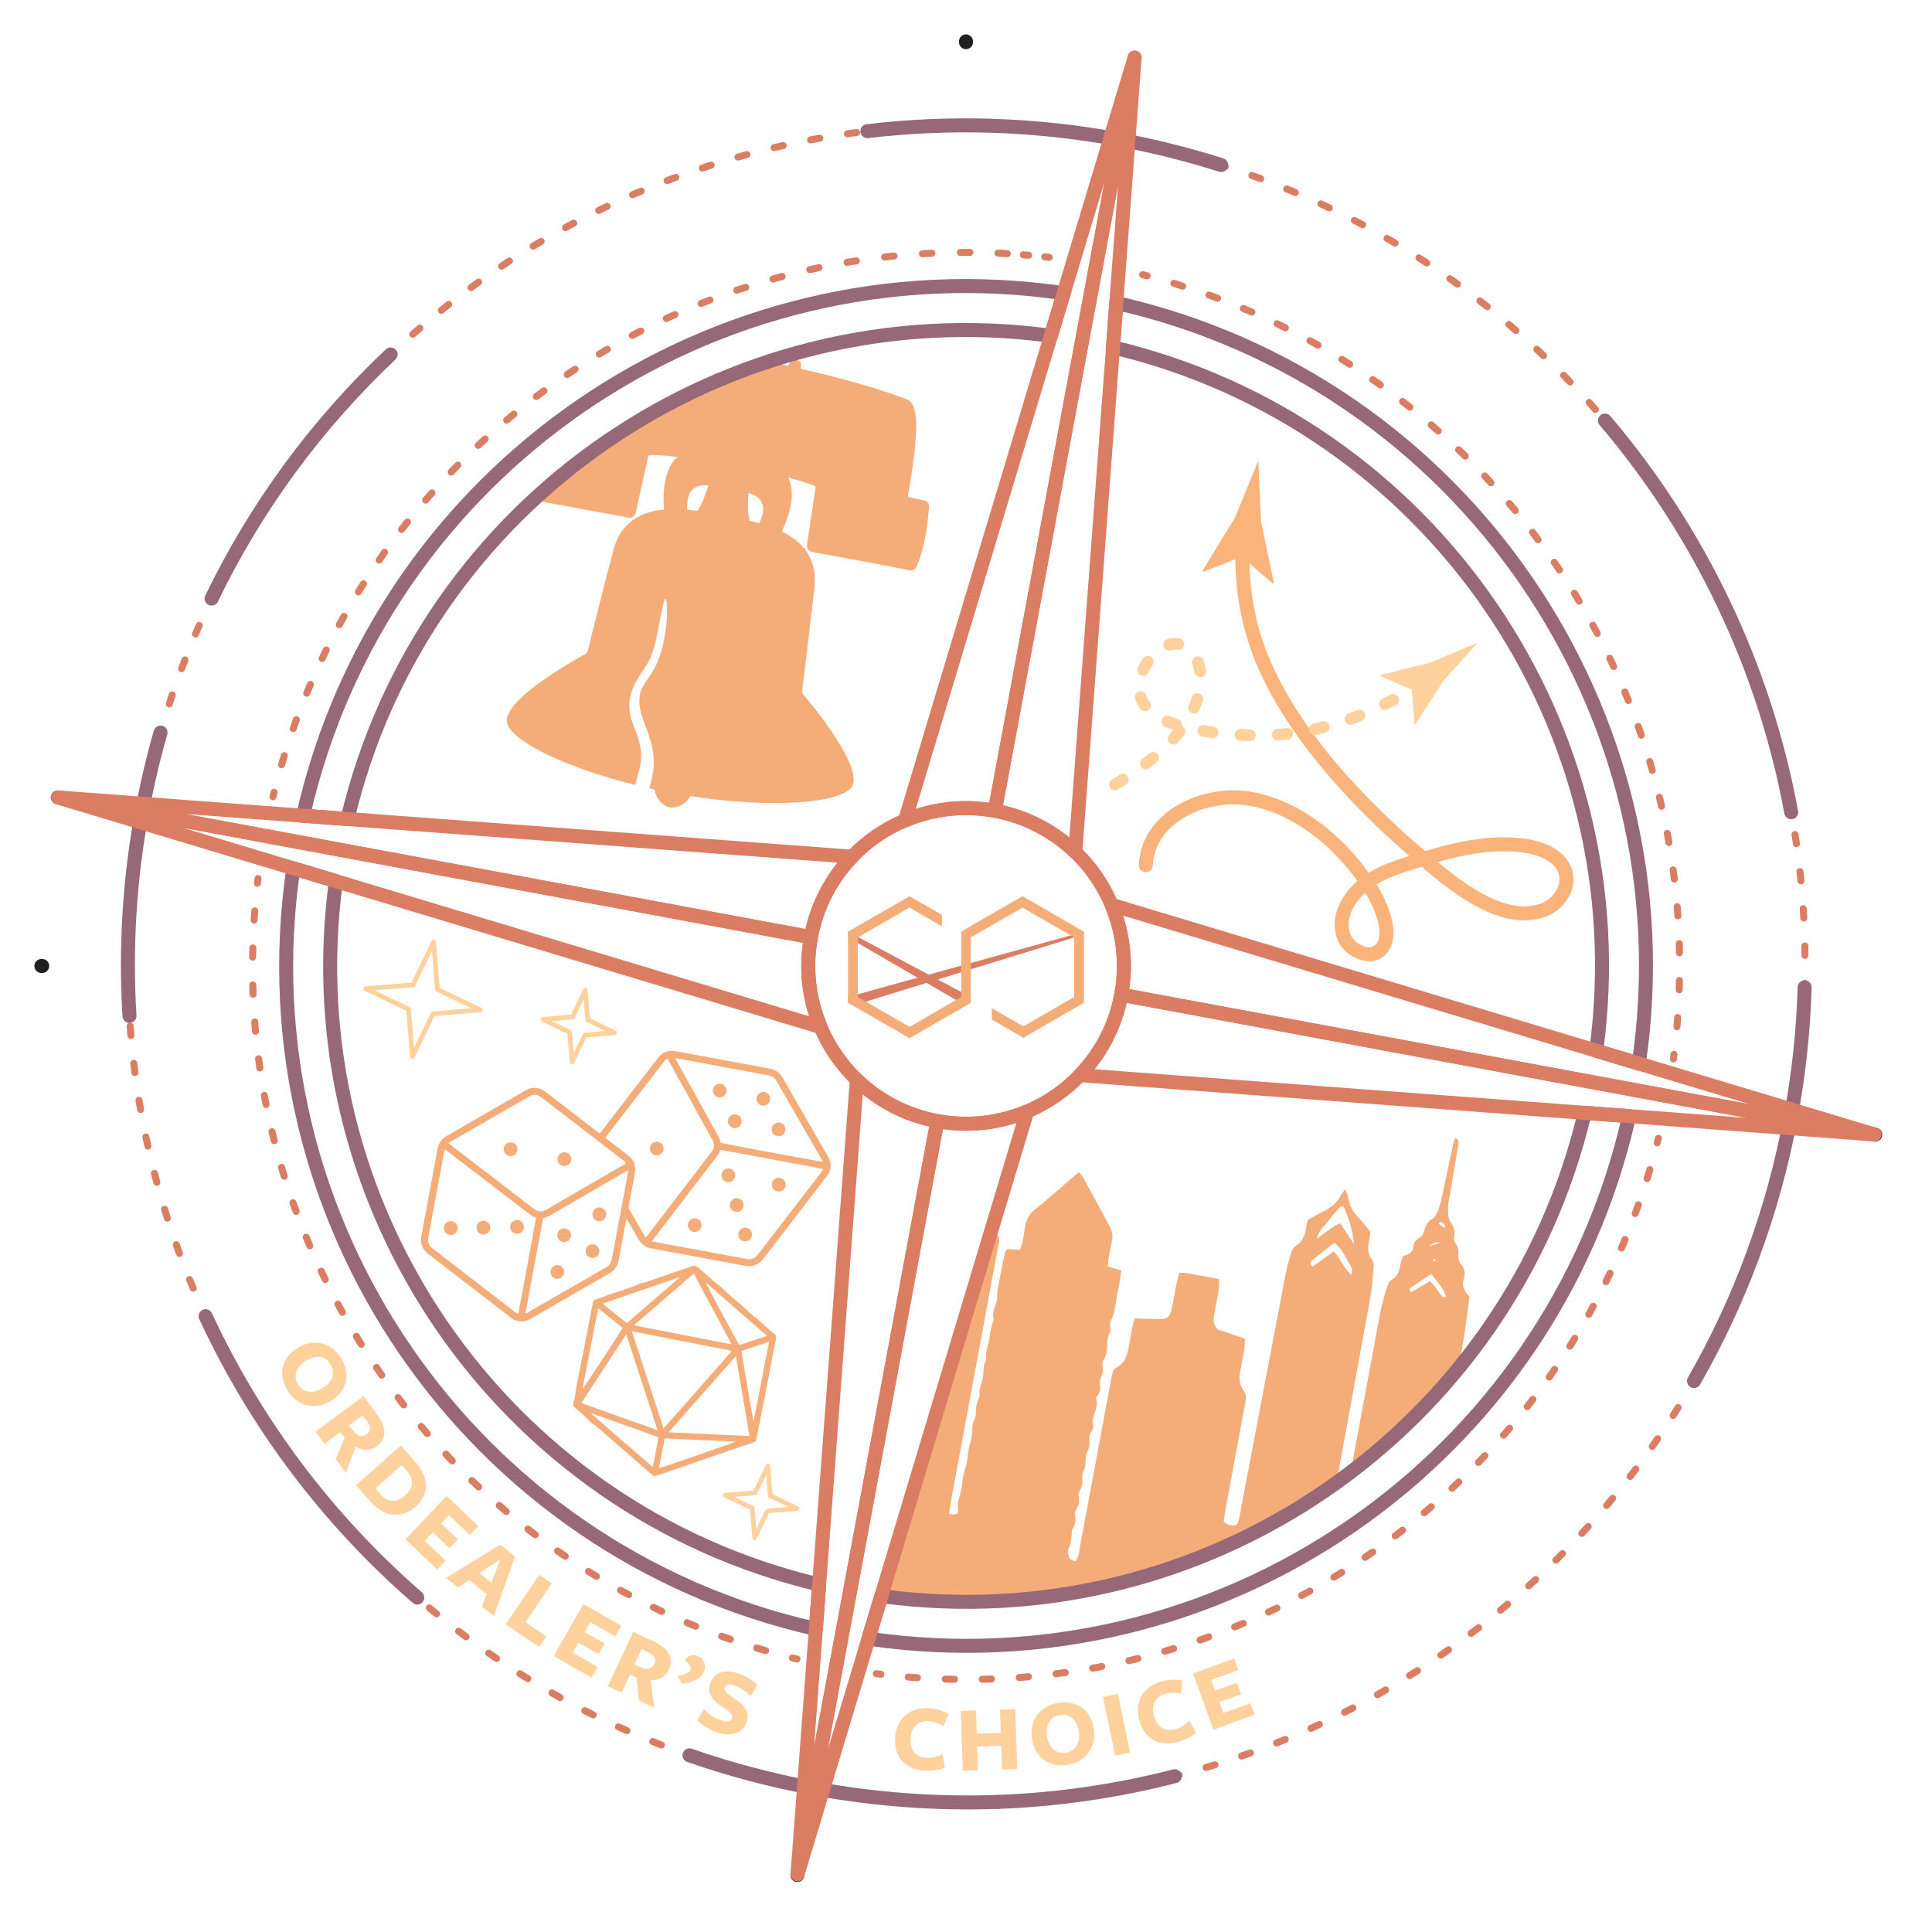 <?xml version="1.0" encoding="UTF-8"?><svg id="Layer_1" xmlns="http://www.w3.org/2000/svg" viewBox="0 0 828 828"><defs><style>.cls-1{stroke-width:5px;}.cls-1,.cls-2,.cls-3,.cls-4,.cls-5,.cls-6,.cls-7,.cls-8,.cls-9,.cls-10,.cls-11,.cls-12,.cls-13{fill:none;stroke-linecap:round;stroke-linejoin:round;}.cls-1,.cls-6{stroke-dasharray:0 0 4 12;}.cls-1,.cls-7{stroke:#fed19d;}.cls-2{stroke-dasharray:0 0 3.97 11.91;}.cls-2,.cls-3,.cls-4,.cls-5,.cls-6,.cls-8,.cls-9,.cls-10{stroke:#da7d63;}.cls-2,.cls-3,.cls-5,.cls-6,.cls-8,.cls-9,.cls-10{stroke-width:3px;}.cls-4,.cls-11,.cls-12,.cls-13{stroke-width:6px;}.cls-5{stroke-dasharray:0 0 3.97 11.9;}.cls-7{stroke-width:2px;}.cls-8{stroke-dasharray:0 0 4.07 12.2;}.cls-9{stroke-dasharray:0 0 2.3 6.89;}.cls-10{stroke-dasharray:0 0 3.96 11.89;}.cls-14{fill:#f4ac78;}.cls-14,.cls-15,.cls-16,.cls-17{stroke-width:0px;}.cls-15{fill:#da7d63;}.cls-16{fill:#fed19d;}.cls-17{fill:#fbb37c;}.cls-11{stroke:#fbb37c;}.cls-12{stroke:#231f20;}.cls-13{stroke:#976978;}</style></defs><path class="cls-6" d="m503.47,761.24c-49.11,12.63-101.69,15.01-154.83,5.15C153.53,730.18,24.71,542.66,60.91,347.55,97.12,152.44,284.64,23.62,479.75,59.82c195.11,36.2,323.93,223.72,287.73,418.84-26.34,141.97-132.8,248.84-264.01,282.58"/><path class="cls-3" d="m117,341.48c.16-.65.32-1.3.48-1.94"/><path class="cls-8" d="m120.67,327.76c39-133.29,163.48-223.06,300.94-219.48"/><path class="cls-3" d="m427.7,108.49c.67.03,1.33.06,2,.1"/><path class="cls-13" d="m773.42,423.16c-.54,18.35-2.49,36.89-5.94,55.49-7.6,40.96-21.87,79-41.48,113.21"/><path class="cls-3" d="m341.56,711.01c-.65-.16-1.3-.32-1.94-.48"/><path class="cls-2" d="m328.12,707.42c-140.52-40.96-232.76-176.9-218.42-322.98"/><path class="cls-3" d="m110.34,378.52c.08-.66.16-1.32.24-1.99"/><path class="cls-14" d="m397.59,223.08c.22-1.9.42-3.81.6-5.71.13-1.37-.65-2.48-1.92-2.78-1.84-.43-3.7-.84-5.54-1.26-.56-.12-1.11-.27-1.69-.41.02-.15.03-.27.05-.38.11-.68.22-1.37.34-2.05.78-4.66,1.56-9.31,2.14-14,.22-1.76.47-3.52.62-5.3.2-2.29.36-4.58.46-6.88.1-2.23.04-4.46-.29-6.67-.22-1.44-.55-2.86-1.25-4.16-.58-1.05-1.39-1.88-2.51-2.35-.75-.31-1.51-.58-2.27-.85-1.55-.56-3.12-1.13-4.68-1.66-1.3-.44-2.6-.86-3.9-1.27-1.14-.37-2.29-.73-3.43-1.08-1.35-.41-2.68-.83-4.02-1.22-1.14-.33-2.28-.66-3.42-.97-1.41-.39-2.83-.8-4.25-1.18-.97-.26-1.93-.51-2.9-.76-1.68-.44-3.36-.9-5.05-1.32-1.33-.34-2.66-.66-3.99-.97-1.96-.47-3.92-.92-5.87-1.4-.55-.13-1.11-.29-1.67-.43.05-.46.1-.88.13-1.29.1-1.28-.16-1.71-1.36-2.23-1.06-.47-2.21-.28-3.05.53-.4.39-.68.88-.92,1.39-.07.14-.13.27-.18.38-2.88-.6-5.76-1.19-8.63-1.78-37.5,12.33-71.83,32.65-100.6,59.34,2.28.38,4.57.78,6.84,1.19,9.52,1.76,19.04,3.51,28.57,5.28,1.78.33,3.56.66,5.34,1,.6.11,1.17.04,1.72-.24.91-.46,1.32-1.26,1.53-2.21.7-3.2,1.41-6.38,2.11-9.57.81-3.65,1.62-7.31,2.44-10.96.24-1.08.49-2.18.73-3.27.1-.41.1-.42.53-.47.28-.04.57-.06.86-.07,2.2-.1,4.39.09,6.58.29,1.36.13,2.72.31,4.08.47.14.02.28.05.49.09-.11.1-.17.16-.23.21-.29.25-.63.46-.87.74-.8.91-1.46,1.91-2.03,2.97-1.49,2.84-2.19,5.89-2.56,9.03-.33,2.83-.34,5.66-.15,8.5.02.34.04.67.06,1.04-.22.03-.41.05-.58.06-2.42.25-4.77.72-7.07,1.53-2.86,1.03-5.44,2.48-7.67,4.56-3.21,3-5.15,6.74-6.29,10.94-.54,2.02-1.05,4.03-1.58,6.04-.53,2.03-1.07,4.05-1.6,6.09-.57,2.22-1.13,4.46-1.7,6.68-.7,2.71-1.39,5.41-2.08,8.12-.74,2.95-1.47,5.91-2.2,8.87-.68,2.72-1.37,5.45-2.03,8.18-.07.28-.21.44-.45.56-4.53,2.49-8.96,5.12-13.3,7.93-3.94,2.54-7.79,5.22-11.41,8.21-2.07,1.7-4.05,3.49-5.81,5.52-1.22,1.4-2.32,2.9-3.07,4.63-.85,1.98-.69,3.85.52,5.64.55.79,1.16,1.54,1.85,2.21,1.93,1.9,4.12,3.46,6.4,4.88,3.91,2.43,8.03,4.47,12.25,6.29,2.33,1.01,4.7,1.95,7.08,2.88,1.68.66,3.39,1.27,5.08,1.88,1.21.43,2.43.85,3.64,1.26,1.29.42,2.6.85,3.91,1.25,1.36.41,2.72.81,4.08,1.2,1.64.47,3.28.94,4.93,1.39,1.34.36,2.69.7,4.03,1.04.22.06.45.08.73.14.6-2.22,1.2-4.38,1.77-6.56.45-1.74.65-3.52.7-5.32.06-2.52-.34-4.99-.99-7.42-.55-2-1.3-3.94-2.12-5.86-.61-1.47-1.09-2.98-1.44-4.54-.58-2.7-.6-5.41-.05-8.12.46-2.21,1.32-4.29,2.4-6.28,1.13-2.1,2.48-4.08,3.79-6.06.9-1.37,1.78-2.75,2.43-4.27,1.16-2.73,1.94-5.6,2.57-8.48.74-3.37,1.35-6.78,2.02-10.16.32-1.58.64-3.16.99-4.72.1-.51.3-1,.48-1.5.06-.18.15-.38.41-.41.3.21.37.54.4.85.12.85.24,1.71.27,2.56.14,3.91-.24,7.78-.84,11.63-.51,3.36-1.3,6.67-2.43,9.89-.89,2.53-2,4.95-3.5,7.18-.96,1.42-1.95,2.8-2.88,4.24-1.03,1.57-1.76,3.27-2.05,5.14-.22,1.34-.22,2.7-.07,4.05.3,2.8,1.13,5.46,2.18,8.05,1.25,3.13,2.38,6.3,3.13,9.59.57,2.47.87,4.96.8,7.49-.1,3.03-.71,5.97-1.51,8.88-.15.52-.27,1.04-.41,1.57.8.2,1.55.39,2.27.57.36,2.59,1.59,4.66,3.57,6.27,1.35,1.1,2.91,1.68,4.67,1.43,3.03-.41,5.3-1.99,6.88-4.58.06-.1.13-.19.17-.27.09,0,.14,0,.19,0,1.86.27,3.71.55,5.58.81.72.1,1.44.21,2.16.29,1.68.19,3.36.38,5.04.56,1.35.15,2.69.3,4.03.4,1.73.15,3.47.27,5.21.39,1.74.12,3.47.25,5.21.31,2.46.09,4.93.13,7.39.17,4.07.07,8.14-.05,12.19-.33,3.74-.26,7.46-.69,11.14-1.45,2.4-.5,4.77-1.13,7.02-2.16,1.03-.47,2.03-1.01,2.89-1.76.79-.67,1.42-1.45,1.7-2.46.23-.88.26-1.77.2-2.67-.13-1.79-.64-3.5-1.27-5.16-1.02-2.71-2.36-5.28-3.8-7.78-2.33-4-4.94-7.82-7.66-11.55-2.87-3.92-5.88-7.73-8.99-11.46-.3-.35-.42-.68-.35-1.14.15-.94.26-1.88.37-2.82.25-1.99.48-3.97.72-5.95.22-1.78.45-3.56.66-5.34.23-1.9.45-3.8.68-5.7.2-1.72.42-3.45.63-5.18.21-1.85.42-3.7.64-5.55.25-2.19.52-4.37.77-6.56.26-2.25.51-4.5.77-6.75.23-1.97.32-3.95.15-5.93-.32-3.91-1.58-7.49-3.93-10.66-1.95-2.61-4.4-4.67-7.16-6.36-.96-.59-1.96-1.13-2.95-1.69,0,0-.01-.05,0-.07.26-.55.51-1.11.76-1.67,1.31-2.99,2.4-6.06,3.01-9.29.4-2.1.61-4.22.44-6.37-.14-1.86-.5-3.68-1.39-5.35-.05-.08-.06-.17-.1-.29.12.02.19.02.25.05,1.61.46,3.23.89,4.83,1.37,1.55.48,3.09.98,4.62,1.51.72.24,1.4.56,2.05.97-.04.37-.07.7-.12,1.04-.55,3.73-1.11,7.46-1.67,11.2-.62,4.17-1.25,8.33-1.87,12.5-.25,1.66.65,2.93,2.31,3.25,1.3.24,2.6.47,3.9.71,7.35,1.36,14.72,2.72,22.07,4.1,3.82.72,7.64,1.47,11.47,2.21,1.38.26,2.76.54,4.14.79,1.37.24,2.49-.36,3.05-1.62,1.53-3.45,2.51-7.07,3.3-10.75.63-2.94,1.13-5.92,1.49-8.91Zm-98.68-4.15c-1.43-.16-2.88-.33-4.36-.49,0-.79-.04-1.55,0-2.31.05-1.12.17-2.23.48-3.31.23-.8.56-1.55,1.04-2.25.83-1.2,2.01-1.89,3.38-2.27,1.25-.35,2.53-.38,3.82-.33.06,0,.13.03.27.06-1.14,3.83-2.4,7.55-4.64,10.9Zm26.57,5.29c-1.42-.36-2.81-.72-4.27-1.1-.9-3.85-.71-7.79-.4-11.82.45.13.84.23,1.21.37.79.29,1.56.65,2.25,1.14,1.87,1.28,2.83,3.05,2.8,5.32-.03,2.16-.74,4.14-1.59,6.09Z"/><path class="cls-3" d="m710.72,487.87c-.16.65-.32,1.29-.49,1.94"/><path class="cls-5" d="m707.07,501.28c-41.55,140.08-177.65,231.77-323.65,216.92"/><path class="cls-3" d="m377.51,717.54c-.66-.08-1.32-.16-1.98-.25"/><path class="cls-13" d="m371.75,56.21c35.1-4.16,71.42-3.18,108,3.61,14.93,2.77,29.48,6.43,43.59,10.91"/><path class="cls-3" d="m489.69,117.72c.65.16,1.29.33,1.94.5"/><path class="cls-10" d="m503.07,121.45c139.55,42.29,230.56,178.59,215.05,324.51"/><path class="cls-3" d="m717.43,451.87c-.08.66-.17,1.32-.26,1.98"/><path class="cls-3" d="m429.7,108.59c.67.03,1.33.07,2,.11"/><path class="cls-9" d="m438.57,109.19c1.9.16,3.81.33,5.72.52"/><path class="cls-3" d="m447.71,110.07c.66.07,1.32.15,1.99.23"/><path class="cls-14" d="m578.84,631.02c17-12.9,32.5-27.79,46.13-44.41.66-3.56,1.3-7.11,1.95-10.67,1.22-6.76,1.94-13.63,2.87-20.27-2.33-2.36-3.48-4.68-2.46-7.66.82-2.37.33-4.43-1.39-6.39-.72-.82-1.05-2.32-.94-3.44.22-2-.03-3.7-1.25-5.33-.46-.61-.8-1.63-.63-2.32.65-2.66-.07-4.75-1.56-7.03-.94-1.42-.98-3.6-1-5.43-.02-1.86.45-3.74.76-5.59,1.21-7.23,2.46-14.45,3.63-21.69.17-1.11.62-2.53-1.36-2.98-.26.78-.59,1.55-.76,2.34-1.58,7.35-3.09,14.69-4.7,22.02-.48,2.23-1,4.47-1.8,6.6-.49,1.31-1.27,2.92-2.4,3.51-2.61,1.38-3.11,3.7-3.86,6.13-.74,2.35-4.37,2.69-4.35,5.83.01,1.59-.99,2.72-2.43,3.38-.97.44-1.98.78-2.1.82-.54,1.72-.82,2.31-.91,2.92-.48,2.93-.99,5.74-4.13,7.28-.75.37-1.2,1.63-1.53,2.57-2.04,5.73-3.21,11.67-4.28,17.65-1.73,9.7-3.58,19.38-5.38,29.08l-6.14,33.07Zm38.28-107.35c.54.16,1.2.25,1.54.62.39.42.48,1.11.7,1.68-.19.06-.47.22-.58.15-.77-.54-1.51-1.12-2.27-1.7.38-.48.54-.75.61-.74Zm-.24,9.11c-1.11.33-2.21.66-4.48,1.33q3.27-2.6,4.48-1.33Zm-1.4,7.62c-.34.05-.71.21-1.01.13-.2-.07-.31-.47-.46-.74.37-.05.73-.22,1.02-.13.21.07.31.47.45.74Zm-10.75,11.37c2.71-1.86,5.47-3.65,8.71-5.81,2.53,3.67,5.38,6.1,6.38,9.91-1.74.59-2-.67-2.56-1.33-.79-.96-1.43-2.04-2.2-3.01-.62-.8-1.32-1.52-2.15-2.46-2.87,1.67-5.51,3.2-8.06,4.69-1.17-.8-.89-1.47-.12-1.99Z"/><path class="cls-14" d="m588.74,542.97c.09-.97-.12-2.23-.68-2.95-2.2-2.82-1.9-5.82-1.16-8.96.24-1,.26-2.05.38-3.16-1.66-2.01-3.12-4.07-4.89-5.83-2.61-2.63-4.27-5.62-4.69-9.33-.1-.91-.7-1.76-1.21-2.99-.83,1.12-1.45,1.72-1.8,2.46-1.63,3.4-4.39,5.46-7.72,7.02-2.25,1.06-4.35,2.42-6.41,3.57-.29,1.08-.62,1.88-.71,2.7-.39,3.45-1.34,6.47-4.57,8.47-.94.59-1.64,1.92-1.97,3.06-.96,3.21-1.84,6.45-2.47,9.73-6.22,32.55-12.38,65.1-18.56,97.65-.39,2.06-.73,4.14-1.18,6.18-.23,1-.66,1.94-.96,2.83-2.14.65-3.87.4-5.73-1.29.32-2.08.63-4.33,1.05-6.57,2.54-13.82,5.12-27.63,7.68-41.45.3-1.64.71-3.3.8-4.96.04-.94-.26-2.05-.79-2.82-1.7-2.49-2.29-5.13-1.75-8.07.66-3.51,1.35-7,1.92-10.53.22-1.37.14-2.8.19-4-4.31-1.46-8.23-2.79-11.72-3.98-1.83-2.18-1.86-4.2-1.43-6.35.7-3.5,1.37-7,1.92-10.53.23-1.39.13-2.84.2-4.68-2.9-.54-5.55-1.1-8.22-1.51-2.84-.44-5.64-1.47-8.93-1.11-.5,2.16-1.01,4.16-1.42,6.16-.66,3.28-1.14,6.62-1.91,9.88-.68,2.85-1.9,3.7-4.92,3.7-3.49,0-6.99-.16-10.81-.26-.33,1.22-.71,2.39-.94,3.58-.65,3.3-1.27,6.6-1.86,9.9-.6,3.39-2.05,6.13-5.31,7.73-.61.3-1.11,1.18-1.31,1.89-.46,1.6-.7,3.28-1.01,4.93-4.29,23.1-8.55,46.2-12.89,69.28-.42,2.21-.29,4.62-2.12,6.8-.84-.41-2.26-.66-2.44-1.28-.45-1.47-1.25-2.91-.21-4.73.86-1.52.81-3.57,1.11-5.39.13-.76-.11-1.71.26-2.28,1.2-1.87,1.63-3.86,1.22-5.99-.47-2.44,2.09-4.03,1.66-6.42-.07-.4.11-.88-.02-1.25-.52-1.31,0-2.27.6-3.44.64-1.25,1.01-2.83.89-4.23-.12-1.49-.12-2.66.62-4.07.72-1.39.62-3.21.84-4.85.1-.76-.11-1.68.25-2.27,1.12-1.9,1.61-3.87,1.19-6.01-.48-2.43,2.18-4.05,1.66-6.42-.86-3.94,2.85-7.39,1.17-11.4,1.36-1.47,2.16-3.39,1.78-5.16-.47-2.28.79-3.9,1.17-5.82.34-1.79-.52-4.15.36-5.41,2.57-3.65.59-8.17,2.8-11.85.63-1.04-.51-3.13.08-4.24,2.46-4.59,2.33-9.73,3.51-14.57.58-2.39.8-4.89,1.24-7.6-2.09-.63-3.8-1.14-5.76-1.73.12-3.85.98-7.3,1.71-10.74.51-2.42.15-4.48-1.02-6.61-3.66-6.61-7.19-13.28-10.81-19.91-.57-1.04-1.39-1.96-2.28-3.2-6.47,5.53-12.57,10.97-18.91,16.1-2.49,2.01-3.71,4.31-4.18,7.37-.49,3.25-.84,6.61-2.22,9.89-2.04-.12-3.84-.23-5.41-.32-.48.68-.85.98-.93,1.34-.68,3.07-1.36,6.14-1.92,9.24-.6,3.3-1.51,6.62-1.48,9.93.04,3.18-2.45,5.79-1.53,9.07.19.67-.36,1.54-.53,2.33-.37,1.61-.9,3.22-1.04,4.85-.3,3.68-2.12,7.12-1.6,10.9-1.57,2.21-.94,4.8-1.39,7.18-.5,2.61-1.87,5.03-1.44,7.88.11.69-.62,1.48-.81,2.26-.34,1.41-.87,2.88-.76,4.27.13,1.55-.23,2.79-.82,4.16-.48,1.12-.76,2.44-.71,3.66.15,3.97-1.78,7.52-1.97,11.49-.19,4.05-2.25,8.01-2.4,12.05-.15,3.95-2.49,7.44-1.76,11.51.26,1.44-1.49,2.01-3.9,1.28.36-2.21.69-4.47,1.1-6.71,6.53-35.27,13.1-70.53,19.59-105.8.4-2.18,1.51-4.41.37-6.74-1.09-.3-2.18-.6-3.28-.9l-46.8,155.49c71.24,9.65,140.35-9.36,195.09-48.59,4.83-26.28,9.64-52.56,14.42-78.85.83-4.5,1.14-9.1,1.55-13.68Zm-19.34-19.89c1.63-2.16,3.48-4.14,5.15-6.1.61.11,1.24.07,1.33.27,2.36,5.08,3.85,10.45,4.54,16.21-1.93-2.95-3.87-5.91-6.03-9.22-1.15.59-2.25,1.03-3.2,1.68-2.06,1.41-4.03,2.93-6.98,5.1,1.15-3.97,3.53-5.74,5.19-7.94Zm2.17,13.25c-3.17,2.29-6.16,4.45-9.07,6.57-1.41-1.16-.93-2.18-.15-2.82,3.08-2.5,6.26-4.88,9.6-7.47,3.64,3.06,5.18,7.22,7.39,10.9.32.54-.08,1.5-.19,2.96-3.33-3.01-4.33-6.82-7.58-10.13Z"/><path class="cls-13" d="m55.49,435.38c-1.77-28.77-.07-58.21,5.42-87.83,2.12-11.44,4.76-22.64,7.9-33.6"/><path class="cls-13" d="m455.88,125.65l-5.5,18.26c-138.62-18.77-269.25,70.97-301.46,207.1l-19.02-1.41c33.46-148.17,175.68-245.87,325.99-223.94Z"/><path class="cls-13" d="m702.36,455.82l-18.26-5.5c18.77-138.62-70.97-269.25-207.1-301.46l1.41-19.02c148.17,33.46,245.87,175.68,223.94,325.99Z"/><path class="cls-13" d="m698.18,478.35c-33.46,148.17-175.68,245.87-325.99,223.94l5.5-18.26c138.62,18.77,269.25-70.97,301.46-207.1l19.02,1.41Z"/><path class="cls-13" d="m427.57,772.24c-25.93.94-52.36-.93-78.93-5.86-18.33-3.4-36.07-8.14-53.14-14.09"/><path class="cls-13" d="m349.65,698.12c-148.17-33.46-245.87-175.68-223.94-325.99l18.26,5.5c-18.77,138.62,70.97,269.25,207.1,301.46l-1.41,19.02Z"/><line class="cls-12" x1="341.74" y1="803.58" x2="341.8" y2="803.26"/><line class="cls-12" x1="414" y1="18.07" x2="414" y2="17.74"/><line class="cls-12" x1="18.07" y1="414" x2="17.74" y2="414"/><line class="cls-12" x1="803.64" y1="486.27" x2="803.32" y2="486.21"/><path class="cls-4" d="m460.84,365.16c-9.19-8.85-20.99-15.18-34.47-17.69L486.27,24.69l-2.82,37.65-5.04,67.49-1.41,19.02-16.16,216.31Z"/><path class="cls-4" d="m486.27,24.69l-59.9,322.79c-13.48-2.5-26.77-.82-38.52,4.14l62.52-207.71,5.5-18.26,19.51-64.81,10.88-36.15Z"/><path class="cls-4" d="m440.22,476.33l-62.52,207.71-5.5,18.26-19.51,64.81-10.88,36.15,59.9-322.79c13.48,2.5,26.77.82,38.52-4.14Z"/><path class="cls-4" d="m401.69,480.47l-59.9,322.79,2.82-37.65,5.04-67.49,1.41-19.02,16.16-216.31c9.19,8.85,20.99,15.18,34.47,17.69Z"/><path class="cls-4" d="m803.32,486.21l-322.79-59.9c2.5-13.48.82-26.77-4.14-38.52l207.71,62.52,18.26,5.5,64.81,19.51,36.15,10.88Z"/><path class="cls-4" d="m803.32,486.21l-37.65-2.82-67.49-5.04-19.02-1.41-216.31-16.16c8.85-9.19,15.18-20.99,17.69-34.47l322.79,59.9Z"/><path class="cls-4" d="m351.68,440.16l-207.71-62.52-18.26-5.5-64.81-19.51-36.15-10.88,322.79,59.9c-2.5,13.48-.82,26.77,4.14,38.52Z"/><path class="cls-4" d="m365.22,367.16c-8.85,9.19-15.18,20.99-17.69,34.47L24.75,341.74l37.65,2.82,67.49,5.04,19.02,1.41,216.31,16.16Z"/><path class="cls-4" d="m480.53,426.31c-2.5,13.48-8.84,25.28-17.69,34.47-6.39,6.67-14.11,11.97-22.63,15.54-11.75,4.96-25.04,6.64-38.52,4.14s-25.28-8.84-34.47-17.69c-6.67-6.39-11.97-14.11-15.54-22.63-4.96-11.75-6.64-25.04-4.14-38.52s8.84-25.28,17.69-34.47c6.39-6.67,14.11-11.97,22.63-15.54,11.75-4.96,25.04-6.64,38.52-4.14,13.48,2.5,25.28,8.84,34.47,17.69,6.67,6.39,11.97,14.11,15.54,22.63,4.96,11.75,6.64,25.04,4.14,38.52Z"/><path class="cls-11" d="m491.05,370.77c1.08-21.06,25.34-31.37,43.65-28.62,21.81,3.27,41.42,20.39,52.79,38.6,3.4,5.45,7.03,13.5,6.7,20.07-.16,3.19-1.83,6.52-4.81,7.68-1.94.75-4.15.49-6.1-.23-9.54-3.56-10.13-13.89-5.4-21.61,6.37-10.39,17.39-14,28.46-17.44,15.36-4.78,31.78-9.2,47.97-6.62,7.06,1.13,14.84,4.56,16.68,11.47,1.68,6.32-2.8,13.13-8.84,15.65-19.45,8.09-43.59-14.16-57.11-25.93-26.23-22.84-55.24-54.36-66.64-87.86-4.79-14.08-6.66-29.62-5.77-44.92"/><path class="cls-17" d="m532.16,238.58l-16.48,6.49-.25-.57,13.86-22.65c3.33-8.15,6.65-16.3,9.98-24.45.4,8.79.8,17.59,1.2,26.38l5.46,25.98-.34.47-13.43-11.66Z"/><path class="cls-1" d="m477.82,336.23c15.91-9.7,36.35-24.94,36.77-45.62.15-7.25-4.7-16.4-13.12-14.44-4.36,1.02-7.8,4.46-10.11,8.29-1.89,3.13-3.21,6.69-3.17,10.34.18,16.99,30.26,19.15,42.28,20.06,30,2.27,56.08-7.36,79.93-22.67"/><path class="cls-16" d="m605.09,295.56l-13.57-5.8.18-.48,21.48-5.31c6.75-2.88,13.49-5.76,20.24-8.64-4.91,5.45-9.83,10.89-14.74,16.34l-11.99,18.6-.48.08-1.13-14.78Z"/><path class="cls-14" d="m329.62,588.78c.01-.08.03-.17.05-.26.01-.07.02-.13.03-.2,0-.01,0-.02.01-.03.02-.1.04-.2.06-.31.93-4.74,1.86-9.48,2.79-14.21.06-.28.12-.57.11-.86-.02-.5-.36-.82-.71-1.13-2.6-2.26-5.21-4.53-7.81-6.8-.08-.07-.17-.15-.26-.24-.06-.03-.12-.07-.17-.1-.39-.25-.75-.54-1.12-.84-.68-.54-1.36-1.1-1.95-1.73-.15-.16-.28-.34-.4-.52-.09-.06-.19-.13-.28-.21-2.47-2.19-4.96-4.34-7.45-6.51-.08-.06-.17-.11-.25-.17-.62-.44-1.14-1-1.67-1.55-.95-.99-2.01-1.86-3.05-2.76-.25-.12-.49-.27-.72-.47-2.59-2.28-5.22-4.51-7.8-6.81-.72-.64-1.39-.78-2.3-.46-6.7,2.33-13.42,4.61-20.12,6.93-.38.13-.75.21-1.13.23-.16.08-.34.12-.54.11.17.02-.24.03-.17.02-.15.03-.29.09-.43.14-.28.11-.55.25-.81.39-.6.32-1.18.61-1.82.83-.72.24-1.43.47-2.15.68-.18.09-.3.15-.42.19-2.07.71-4.15,1.41-6.22,2.13,0,0-.01,0-.02,0-.67.26-1.39.41-2.08.64-1.05.35-1.96.99-3.06,1.14-.03.01-.06.02-.1.03-.84.29-1.69.57-2.52.9-.6.24-.91.68-1.04,1.36-.72,3.8-1.48,7.6-2.23,11.39.01.08.03.16.01.26-.19,1.16-.48,2.29-.83,3.41-.03,1.03-1.41,8.25-1.82,9.49-.24,1.34-.44,2.68-.68,4.01-.02.13-.09.25-.16.34l-1.6,8.64c0,.05.01.11,0,.16-.22,1.2-.38,2.4-.6,3.6-.03.16-.11.28-.21.39-.1.49-.22.97-.3,1.47-.11.69.06,1.24.63,1.73,1.63,1.36,3.21,2.78,4.8,4.18.18.15.34.32.66.61-.08,0-.16.01-.24.02.27.2.53.42.78.65.4.37.78.75,1.2,1.1.2.17.41.33.62.48.02.01.05.03.07.04.06.03.11.07.17.1.12.07.24.13.36.18.11.05.19.12.27.21.09.06.18.12.27.19,7.41,6.48,14.84,12.94,22.26,19.4.69.6,1.39,1.2,2.08,1.8.48.42,1,.55,1.61.31.18-.07.37-.12.55-.19,9.38-3.22,18.75-6.44,28.12-9.68.12-.04.23-.07.34-.09.24-.11.49-.21.75-.3.51-.17,1.01-.36,1.51-.56.52-.21,1.06-.4,1.62-.46.39-.15.62-.24.86-.32,2.6-.89,5.19-1.81,7.81-2.67.75-.25,1.21-.66,1.36-1.42.12-.59.24-1.18.36-1.77.07-.37.14-.75.22-1.17.02-.37.1-.73.2-1.09.12-.46.23-.93.33-1.4,0-.1.02-.2.04-.29,0-.04.03-.08.04-.13,0,0,0,0,0,0,.58-3.03,1.16-6.08,1.75-9.14.02,0,.04,0,.06-.01.18-1.29.47-2.56.77-3.82.25-1.79.95-5.45,1.23-6.29,0-.02,0-.05,0-.07.02-.39.11-.75.23-1.13,0,0,0-.01,0-.02.08-.57.15-1.15.25-1.72,0,0,0,0,0,0Zm-27-38.89s.05-.02.07,0c.08.05.17.1.24.16,8.55,7.44,17.1,14.89,25.8,22.47-4.07,1.35-7.97,2.65-11.87,3.94-.4-.41-13.65-25.04-14.28-26.52.01-.01.02-.03.04-.04Zm-5.3-4.07c5.42,10.13,10.78,20.15,16.13,30.13-.05.08-.07.1-.08.12-.02.01-.04.03-.06.03-1.73-.32-3.47-.63-5.19-.97-12.06-2.36-24.11-4.73-36.17-7.09-.03,0-.06-.06-.15-.17,8.48-7.33,16.97-14.66,25.53-22.05Zm-38.87,12.85c.13-.06.26-.13.39-.18,10.75-3.69,21.49-7.39,32.24-11.07.03-.01.08.03.2.09-7.54,6.52-15.06,13.01-22.65,19.56-3.45-2.78-6.85-5.51-10.23-8.23,0-.07,0-.09,0-.11,0-.02.02-.05.03-.06Zm-2.11,2.24c.11-.06.13-.08.15-.08.02,0,.05,0,.07.01,3.31,2.65,6.63,5.3,9.94,7.95.13.1.25.23.36.33-.25.67-16.76,25.85-17.27,26.28,2.27-11.58,4.51-23.07,6.75-34.49Zm-7.05,40.45c-.03-.07-.04-.1-.05-.12,0-.02-.02-.06,0-.07,6.24-9.57,12.49-19.14,18.74-28.71.1-.16.22-.3.32-.44.07,0,.09,0,.11,0,.02,0,.05.02.05.04,4.41,13.48,8.81,26.96,13.21,40.44.03.09.02.18.05.41-10.88-3.87-21.67-7.72-32.43-11.56Zm30.55,27.23c-.11.03-.14.04-.16.05-.02,0-.05,0-.07,0-8.65-7.51-17.31-15.02-25.96-22.53-.09-.08-.17-.17-.25-.26-.03-.03-.02-.09-.03-.2,9.62,3.43,19.22,6.85,28.82,10.27l-2.35,12.67Zm4.51-16.46c-4.51-13.82-9.01-27.62-13.56-41.58,14.4,2.81,28.6,5.59,42.82,8.37-.24.54-28.45,32.54-29.26,33.2Zm-1.96,17.11c.84-4.29,1.65-8.5,2.49-12.78,10.15.46,20.26.92,30.47,1.38-.53.38-31.8,11.18-32.95,11.4Zm4.29-15.36c-.02-.05-.04-.11-.06-.16,9.55-10.81,19.11-21.62,28.77-32.56,1.96,11.51,3.89,22.83,5.83,34.28-11.57-.52-23.06-1.04-34.54-1.56Zm36.34-5.03c-.09,0-.11,0-.13,0-.02,0-.05-.02-.05-.03-.04-.14-.08-.28-.11-.42-1.67-9.79-3.33-19.57-5.01-29.42,3.94-1.31,7.83-2.61,11.9-3.94-2.22,11.39-4.41,22.6-6.59,33.81Z"/><polygon class="cls-7" points="205.85 432.84 202.99 433.07 197.88 433.48 196.44 433.6 185.55 434.48 180.82 444.33 180.19 445.64 177.96 450.26 176.73 452.84 176.5 449.99 176.08 444.88 175.96 443.43 175.08 432.54 165.23 427.81 163.93 427.18 159.31 424.96 156.73 423.72 159.58 423.49 164.69 423.07 166.14 422.96 177.02 422.08 181.75 412.23 182.38 410.92 184.61 406.3 185.84 403.72 186.07 406.57 186.49 411.68 186.61 413.13 187.49 424.02 197.34 428.75 198.65 429.38 203.26 431.6 205.85 432.84"/><polygon class="cls-7" points="263.36 442.58 261.57 442.73 258.38 442.99 257.48 443.06 250.67 443.61 247.71 449.77 247.32 450.59 245.93 453.47 245.16 455.09 245.01 453.3 244.75 450.11 244.68 449.21 244.13 442.4 237.97 439.44 237.16 439.05 234.27 437.66 232.66 436.89 234.44 436.74 237.63 436.48 238.54 436.41 245.34 435.86 248.3 429.7 248.69 428.88 250.08 426 250.85 424.38 251 426.17 251.26 429.36 251.33 430.26 251.88 437.07 258.04 440.03 258.86 440.42 261.74 441.81 263.36 442.58"/><polygon class="cls-7" points="341.6 646.5 339.82 646.65 336.63 646.91 335.72 646.98 328.92 647.53 325.96 653.69 325.57 654.51 324.18 657.39 323.41 659.01 323.26 657.22 323 654.03 322.93 653.13 322.38 646.32 316.22 643.36 315.4 642.97 312.52 641.58 310.9 640.81 312.69 640.66 315.88 640.4 316.78 640.33 323.59 639.78 326.54 633.62 326.94 632.8 328.33 629.92 329.1 628.3 329.25 630.09 329.51 633.28 329.58 634.19 330.13 640.99 336.29 643.95 337.1 644.34 339.99 645.73 341.6 646.5"/><path class="cls-14" d="m354.99,495.91c-1.02-1.77-2.04-3.55-3.06-5.32-4.36-7.58-8.73-15.16-13.09-22.74-1.19-2.06-2.38-4.13-3.57-6.19-.84-1.45-2.04-2.5-3.59-3.17-.68-.3-1.39-.43-2.1-.56-8.41-1.56-16.81-3.12-25.22-4.68-4.85-.9-9.7-1.8-14.55-2.7-.55-.1-1.11-.22-1.67-.21-2.47.02-4.52.96-6.05,2.94-5.75,7.45-11.49,14.91-17.23,22.37-2.44,3.17-4.89,6.35-7.34,9.51-.16.21-.27.5-.6.57-.22-.16-.44-.33-.67-.5-6.74-5.19-13.48-10.39-20.22-15.59-.86-.67-1.73-1.33-2.6-1.99-.91-.7-1.94-1.13-3.06-1.32-1.74-.28-3.4,0-4.94.91-1.6.93-3.21,1.85-4.81,2.77-6.8,3.92-13.6,7.84-20.4,11.76-2.96,1.71-5.92,3.42-8.89,5.13-.61.35-1.18.75-1.68,1.26-1.14,1.15-1.82,2.52-2.11,4.12-2.03,11-4.08,22-6.12,33-.29,1.57-.58,3.14-.87,4.71-.29,1.54-.09,3.01.54,4.43.56,1.26,1.46,2.23,2.55,3.07,9.61,7.39,19.21,14.79,28.81,22.19,2.17,1.67,4.35,3.35,6.52,5.03.9.7,1.89,1.2,3,1.44,1.86.4,3.62.09,5.26-.86,1.7-.97,3.4-1.96,5.1-2.94,9.08-5.24,18.17-10.47,27.25-15.71.8-.46,1.6-.92,2.38-1.43,1.08-.7,1.87-1.68,2.46-2.82.4-.78.59-1.63.75-2.49,1.02-5.51,2.05-11.03,3.07-16.54l.17-.9c.06-.02.12-.03.17-.05.11.16.22.31.31.48.56.97,1.12,1.94,1.68,2.92,1.04,1.8,2.08,3.59,3.1,5.39.8,1.4,1.92,2.46,3.38,3.17.74.36,1.53.54,2.33.69,13.26,2.46,26.52,4.92,39.77,7.38.19.04.39.07.58.1,2.13.34,4.06-.14,5.79-1.42.71-.52,1.26-1.19,1.79-1.88,8.9-11.56,17.81-23.12,26.71-34.69.26-.33.52-.66.75-1.01.45-.68.8-1.41.99-2.21.46-1.92.18-3.73-.8-5.43Zm-65.14-42.37c.19.03.39.07.58.1,12.81,2.38,25.63,4.75,38.44,7.14.44.08.87.2,1.3.33,1.1.32,1.92,1.01,2.51,1.99.43.72.85,1.45,1.27,2.18,6.09,10.59,12.19,21.19,18.28,31.78.15.25.36.49.37.88-.21-.03-.37-.04-.53-.07-7.77-1.33-42.27-7.79-43.16-8.08-.04-.15-.09-.31-.13-.47-.16-.75-.45-1.44-.82-2.11-2.5-4.51-4.99-9.03-7.48-13.54-3.59-6.5-7.18-13-10.77-19.5-.09-.17-.17-.35-.24-.49.1-.22.25-.15.38-.13Zm-67.66,109.18c-.02.1-.08.19-.12.31-.58-.12-.99-.45-1.41-.77-1.95-1.5-3.9-3.01-5.85-4.51-9.71-7.49-19.42-14.97-29.13-22.46-.18-.14-.35-.27-.53-.42-1.32-1.08-1.88-2.47-1.66-4.17.04-.33.11-.66.17-.99,2.23-12.02,4.46-24.04,6.69-36.06l.21-1.14c.37.26.62.43.86.62,5.98,4.58,11.96,9.16,17.93,13.74,5.78,4.43,11.56,8.86,17.33,13.29.85.65,1.7,1.28,2.74,1.59.1.03.18.12.26.18-.03.68-7.08,38.99-7.5,40.8Zm7.18-44.28c-.26-.17-.5-.35-.75-.54-11.91-9.13-23.82-18.25-35.73-27.38-.22-.17-.43-.34-.76-.61.36-.22.61-.39.88-.55,5.93-3.42,11.85-6.83,17.78-10.25,5.08-2.93,10.15-5.85,15.23-8.78.32-.18.63-.37.95-.54,1.7-.92,3.33-.83,4.88.35,2.14,1.63,4.26,3.28,6.39,4.92,9.62,7.42,19.25,14.84,28.87,22.26.44.34.91.66,1.24,1.19-.16.11-.3.23-.46.32-7.81,4.53-15.62,9.06-23.42,13.59-3.37,1.96-6.74,3.91-10.11,5.87-.71.41-1.43.76-2.27.83-.99.08-1.89-.14-2.71-.69Zm32.93,20.89c-.08.44-.2.87-.34,1.3-.29.88-.84,1.58-1.59,2.11-.34.24-.7.46-1.07.67-8.18,4.72-16.37,9.43-24.55,14.15-2.91,1.68-5.83,3.36-8.75,5.03-.21.12-.44.23-.76.39-.01-.22-.03-.3-.02-.38,2.49-13.42,4.98-26.85,7.48-40.27.01-.08.07-.15.09-.21.04-.03.06-.05.08-.06,1.28-.26,2.41-.87,3.53-1.52,8.04-4.68,16.09-9.35,24.14-14.02,2.69-1.56,5.38-3.12,8.07-4.68.16-.09.34-.16.57-.26.02.17.05.28.04.38-.03.25-.08.5-.12.75-2.27,12.21-4.53,24.42-6.8,36.63Zm15.19-9.83c-.22.29-.45.57-.69.87-.3-.19-.42-.48-.57-.74-.94-1.62-1.88-3.25-2.82-4.88-1.23-2.14-2.45-4.28-3.7-6.41-.27-.46-.36-.89-.25-1.43.87-4.57,1.71-9.15,2.56-13.72.14-.77.27-1.54.22-2.34-.13-2.22-1.03-4.06-2.77-5.45-1.64-1.31-3.32-2.57-4.98-3.85-1.44-1.11-2.88-2.22-4.32-3.34-.24-.19-.48-.38-.74-.59.18-.26.34-.49.51-.71,8.1-10.52,16.2-21.03,24.3-31.55.43-.56.9-1.08,1.52-1.43.09-.05.2-.09.37-.17.7,1.27,1.37,2.47,2.03,3.68,4.83,8.76,9.66,17.52,14.5,26.28.91,1.64,1.81,3.29,2.72,4.93.32.57.52,1.18.58,1.83.1,1.05-.18,2-.78,2.85-.36.5-.74.98-1.11,1.47-8.86,11.56-17.71,23.12-26.57,34.68Zm74.91-27.7c-.19.31-.42.59-.64.88-8.92,11.59-17.84,23.17-26.76,34.75-.19.24-.37.5-.58.72-1.09,1.16-2.41,1.69-4.01,1.48-.31-.04-.61-.1-.91-.16-13.01-2.41-26.02-4.83-39.03-7.24-.33-.06-.65-.13-.96-.19-.07-.36.18-.51.32-.7,1.66-2.18,3.34-4.36,5.01-6.54,7.38-9.63,14.75-19.26,22.13-28.88.68-.89,1.31-1.82,1.66-2.9.02-.05.07-.08.15-.16.18.02.4.03.62.07,9.31,1.61,42.52,7.84,43.3,8.12.06.31-.16.53-.3.75Z"/><path class="cls-14" d="m241.36,499.7c1.58.28,3.12-.8,3.42-2.37.24-1.27-.42-3.01-2.34-3.43-1.57-.34-3.13.73-3.44,2.32-.32,1.63.74,3.21,2.36,3.49Z"/><path class="cls-14" d="m219.4,489.62c-1.63-.27-3.12.69-3.46,2.3-.32,1.57.6,3.16,2.35,3.48,1.72.32,3.13-.8,3.42-2.34.3-1.57-.67-3.07-2.32-3.45Z"/><path class="cls-14" d="m298.27,522.15c-1.59-.3-3.12.77-3.43,2.35-.32,1.65.88,3.2,2.36,3.42,1.48.32,3.14-.7,3.43-2.34.29-1.59-.77-3.14-2.36-3.43Z"/><path class="cls-14" d="m316.31,513.58c-1.91-.4-3.25.99-3.46,2.27-.37,1.51.64,3.13,2.24,3.47,1.7.36,3.22-.76,3.53-2.29.27-1.36-.43-3.06-2.31-3.45Z"/><path class="cls-14" d="m319.85,526.15c-1.39-.25-3.09.61-3.4,2.4-.32,1.86,1.08,3.23,2.39,3.39,1.59.28,3.15-.8,3.42-2.38.27-1.58-.83-3.12-2.41-3.41Z"/><path class="cls-14" d="m312.63,500.8c-1.62-.28-3.11.77-3.39,2.39-.28,1.59.82,3.15,2.39,3.41,1.6.26,3.13-.82,3.41-2.41.28-1.59-.8-3.11-2.41-3.39Z"/><path class="cls-14" d="m334.26,504.81c-1.62-.28-3.12.76-3.41,2.37-.28,1.47.59,3.09,2.37,3.41,1.76.31,3.14-.83,3.42-2.37.31-1.7-.87-3.14-2.38-3.41Z"/><path class="cls-14" d="m222.15,522.92c-1.56-.3-3.18.76-3.46,2.4-.28,1.61.87,3.18,2.38,3.38,1.22.31,3.06-.43,3.41-2.34.34-1.84-.97-3.17-2.33-3.44Z"/><path class="cls-14" d="m207.78,523.25c-1.58-.33-3.12.69-3.47,2.27-.28,1.27.34,3.08,2.33,3.5,1.57.33,3.13-.75,3.44-2.32.31-1.58-.71-3.12-2.3-3.45Z"/><path class="cls-14" d="m193.73,523.45c-1.59-.3-3.16.72-3.45,2.3-.34,1.91,1.01,3.24,2.38,3.48,1.56.27,3.11-.77,3.41-2.37.33-1.8-1.03-3.25-2.34-3.41Z"/><path class="cls-14" d="m282,489.34c-1.6-.29-3.18.76-3.43,2.34-.3,1.87.96,3.17,2.37,3.43,1.56.29,3.13-.74,3.43-2.36.34-1.84-1.09-3.27-2.36-3.41Z"/><path class="cls-14" d="m314.37,483.42c1.81.35,3.24-.96,3.44-2.3.32-1.32-.41-3.06-2.27-3.46-1.73-.37-3.2.77-3.5,2.34-.29,1.51.67,3.1,2.34,3.42Z"/><path class="cls-14" d="m326.58,473.79c1.56.32,3.14-.74,3.46-2.32.36-1.53-.73-3.14-2.3-3.45-1.57-.31-3.14.7-3.47,2.3-.32,1.57.74,3.15,2.32,3.47Z"/><path class="cls-14" d="m307.87,470.32c1.57.31,3.13-.77,3.46-2.34.3-1.47-.69-3.12-2.34-3.44-1.72-.33-3.22.9-3.44,2.32-.3,1.59.74,3.15,2.33,3.46Z"/><path class="cls-14" d="m333.17,486.9c1.53.3,3.1-.71,3.39-2.37.29-1.61-.74-3.12-2.35-3.41-1.62-.3-3.15.7-3.44,2.42-.29,1.7.88,3.13,2.41,3.37Z"/><path class="cls-14" d="m256.36,523.34c1.61.27,3.1-.78,3.39-2.38.29-1.59-.77-3.13-2.35-3.43-1.57-.29-3.13.77-3.44,2.34-.31,1.62.77,3.2,2.39,3.47Z"/><path class="cls-14" d="m239.42,542.25c-1.75-.34-3.19.88-3.46,2.4-.26,1.51.75,3.14,2.39,3.37,1.45.32,3.1-.63,3.41-2.34.29-1.56-.64-3.09-2.34-3.43Z"/><path class="cls-14" d="m242.3,526.48c-1.47-.27-3.11.7-3.41,2.39-.31,1.74.98,3.2,2.38,3.4,1.59.28,3.15-.79,3.43-2.37.28-1.57-.82-3.13-2.4-3.41Z"/><path class="cls-14" d="m254.47,533.32c-1.57-.29-3.15.78-3.44,2.34-.29,1.59.78,3.15,2.36,3.44,1.58.3,3.13-.78,3.43-2.37.33-1.48-.73-3.12-2.35-3.42Z"/><path class="cls-13" d="m687.85,180.24c40.43,47.57,68.32,105.39,79.82,167.86"/><path class="cls-13" d="m90.69,256.52c19.23-39.8,45.42-75.09,76.73-104.62"/><path class="cls-13" d="m178.82,684.66c-38.43-33.37-69.35-74.56-90.7-120.57"/><path class="cls-13" d="m503.47,761.24c-24.56,6.31-49.98,10.07-75.9,11.01"/><path class="cls-16" d="m123.18,595.9c-3.93-6.49-2.89-13.87,4.51-18.35,6.94-4.2,14.55-2,18.5,4.52s2.94,13.89-4.46,18.37c-6.94,4.2-14.61,1.99-18.56-4.53Zm18.48-11.19c-2.25-3.72-6.33-4.12-10.43-1.64-4.21,2.55-5.77,6.46-3.5,10.21,2.23,3.68,6.36,4.1,10.47,1.62,4.21-2.55,5.71-6.48,3.46-10.19Z"/><path class="cls-16" d="m139.06,618.81l-3.87-5.24,20.61-15.23s6.26,8.48,6.11,8.28c4.04,5.48,3.62,10.22-.37,13.17-2.77,2.05-5.95,2.15-9.05.16l-4.25,11.29-4.36-5.9,3.88-9.24-1.98-2.26-6.73,4.97Zm12.56-5.35c1.82,2.12,3.65,2.66,5.63,1.2,1.81-1.34,1.78-3.25-.17-5.89-.07-.1-1.63-2.21-1.63-2.21l-5.84,4.31,2.01,2.59Z"/><path class="cls-16" d="m158.67,643.42c-.08-.09-6.09-6.88-6.09-6.88l19.19-16.99s5.22,5.89,6.39,7.21c5.98,6.75,5.63,13.91-.08,18.96-5.89,5.22-13.18,4.72-19.41-2.31Zm15.31-13.51l-1.79-2.03-11.39,10.09,2.01,2.27c3.13,3.53,6.9,4.14,10.73.74,3.96-3.51,3.97-7.08.44-11.07Z"/><path class="cls-16" d="m173.76,659.73l17.66-18.57,13.58,12.91-3.62,3.8-8.94-8.5-3.39,3.56,7.19,6.84-3.59,3.77-7.19-6.84-3.45,3.62,8.94,8.5-3.62,3.8-13.58-12.91Z"/><path class="cls-16" d="m211.66,692.64l-5.05-4.06,1.94-5.43-7.42-5.96-4.85,3.1-5.05-4.06,23.14-14.28,6.36,5.11-9.08,25.58Zm2.69-24.24l-8.94,5.7,5.21,4.19,3.73-9.89Z"/><path class="cls-16" d="m216.73,696.13l14.37-21.21,5.4,3.66-11.31,16.7,8.89,6.03-3.06,4.51-14.29-9.68Z"/><path class="cls-16" d="m237.3,709.71l12.72-22.25,16.27,9.3-2.61,4.56-10.71-6.13-2.44,4.27,8.61,4.93-2.59,4.52-8.61-4.93-2.48,4.34,10.71,6.13-2.61,4.56-16.27-9.3Z"/><path class="cls-16" d="m266.44,725.39l-5.91-2.76,10.85-23.22s9.55,4.46,9.32,4.36c6.17,2.88,8.06,7.25,5.96,11.75-1.46,3.12-4.2,4.73-7.88,4.46l1.66,11.95-6.65-3.11-1-9.97-2.82-1.04-3.54,7.58Zm8.48-10.7c2.61.99,4.47.6,5.51-1.63.95-2.04.01-3.71-2.96-5.09-.11-.05-2.49-1.16-2.49-1.16l-3.07,6.57,3.01,1.31Z"/><path class="cls-16" d="m299.01,709.69c2.67,1.05,3.7,4.05,2.68,6.64-1.38,3.51-5.48,4.77-9.5,5.26l-1.7-3.31c2.67-.63,4.89-1.25,5.39-2.51.4-1.03-.1-2.11-2.3-4.25,1.04-1.97,3.25-2.69,5.43-1.84Z"/><path class="cls-16" d="m313.73,736.32c.53-1.64-1.05-2.75-3.99-4.7-3.23-2.13-6.99-5.16-5.41-10.03,1.47-4.52,5.76-6.45,11.8-4.49,3.82,1.24,6.51,3.06,8.43,5.11l-2.87,4.72c-2-2.07-4.76-3.92-7.18-4.7-2.14-.7-3.44-.3-3.87,1.03-.52,1.6,1.5,2.94,4.16,4.71,3.41,2.23,6.76,5.21,5.25,9.85-1.51,4.64-6.16,6.75-12.55,4.68-3.63-1.18-6.83-3.25-8.68-5.27l2.84-4.77c2,2.07,4.61,3.99,7.61,4.97,2.18.71,3.97.38,4.45-1.1Z"/><path class="cls-16" d="m404.29,739.83c-1.86-1.26-4.07-2.08-6.36-2.21-4.42-.25-7.46,2.57-7.74,7.4-.28,4.87,2.25,8.1,6.87,8.36,2.5.14,4.88-.54,6.87-1.7l1.02,5.85c-2.07.99-5.51,1.53-8.5,1.36-8.19-.47-13.32-5.49-12.83-14.08.48-8.27,6.14-13.2,14.57-12.72,3.11.18,6.1,1.13,8.36,2.41l-2.28,5.33Z"/><path class="cls-16" d="m429.43,758.32l-.34-10.16-10.29.34.34,10.16-6.52.22-.85-25.61,6.52-.22.33,9.96,10.29-.34-.33-9.96,6.52-.22.85,25.61-6.52.22Z"/><path class="cls-16" d="m457.24,756.39c-7.52,1-13.87-2.92-15.01-11.5-1.07-8.05,4-14.14,11.56-15.14,7.56-1,13.91,2.87,15.04,11.45,1.07,8.05-4.04,14.18-11.6,15.19Zm-2.84-21.42c-4.31.57-6.32,4.15-5.69,8.9.65,4.88,3.61,7.88,7.96,7.3,4.27-.57,6.31-4.19,5.68-8.94-.65-4.88-3.64-7.83-7.95-7.26Z"/><path class="cls-16" d="m477.93,752.37l-5.2-25.1,6.38-1.32,5.2,25.1-6.38,1.32Z"/><path class="cls-16" d="m506.24,725.96c-2.16-.59-4.52-.67-6.74-.06-4.27,1.18-6.24,4.82-4.96,9.49,1.3,4.7,4.72,6.95,9.19,5.72,2.41-.66,4.45-2.07,5.97-3.81l2.84,5.21c-1.64,1.6-4.73,3.22-7.61,4.01-7.91,2.18-14.38-.93-16.66-9.23-2.2-7.98,1.59-14.47,9.73-16.71,3-.83,6.14-.88,8.69-.39l-.45,5.78Z"/><path class="cls-16" d="m520.07,741.3l-8.8-24.07,17.6-6.44,1.8,4.93-11.59,4.24,1.69,4.62,9.32-3.41,1.79,4.89-9.32,3.41,1.72,4.7,11.59-4.24,1.8,4.93-17.6,6.44Z"/><polygon class="cls-15" points="363.44 427.26 363.44 429.74 365.55 430.96 464.56 400.48 464.56 399.31 363.44 427.26"/><polygon class="cls-15" points="363.44 401.74 411.83 429.78 416.06 427.31 363.44 399.31 363.44 401.74"/><polygon class="cls-14" points="464.56 429.74 464.56 429.74 464.56 429.74 464.56 429.74 464.56 399.31 463.31 400.03 464.56 399.31 438.21 384.1 414 398.07 411.94 399.36 411.94 427.31 411.94 427.31 411.94 427.31 389.79 440.09 367.65 427.31 367.65 401.74 364.9 400.16 367.65 401.74 389.79 388.96 402.44 396.26 403.68 396.98 403.68 392.11 402.44 391.39 389.79 384.1 363.44 399.31 363.44 399.31 363.44 429.74 389.79 444.96 389.79 444.96 389.79 444.96 389.79 444.96 389.79 444.96 414 430.98 414 430.98 414 430.98 416.06 429.79 416.06 401.74 416.06 401.74 416.06 401.74 438.21 388.96 460.35 401.74 460.35 427.31 438.58 439.88 426.31 432.79 425.07 432.08 425.07 436.94 426.32 437.66 438.21 444.52 438.21 444.96 438.58 444.74 438.96 444.96 438.96 444.52 464.56 429.74 464.56 429.74"/></svg>